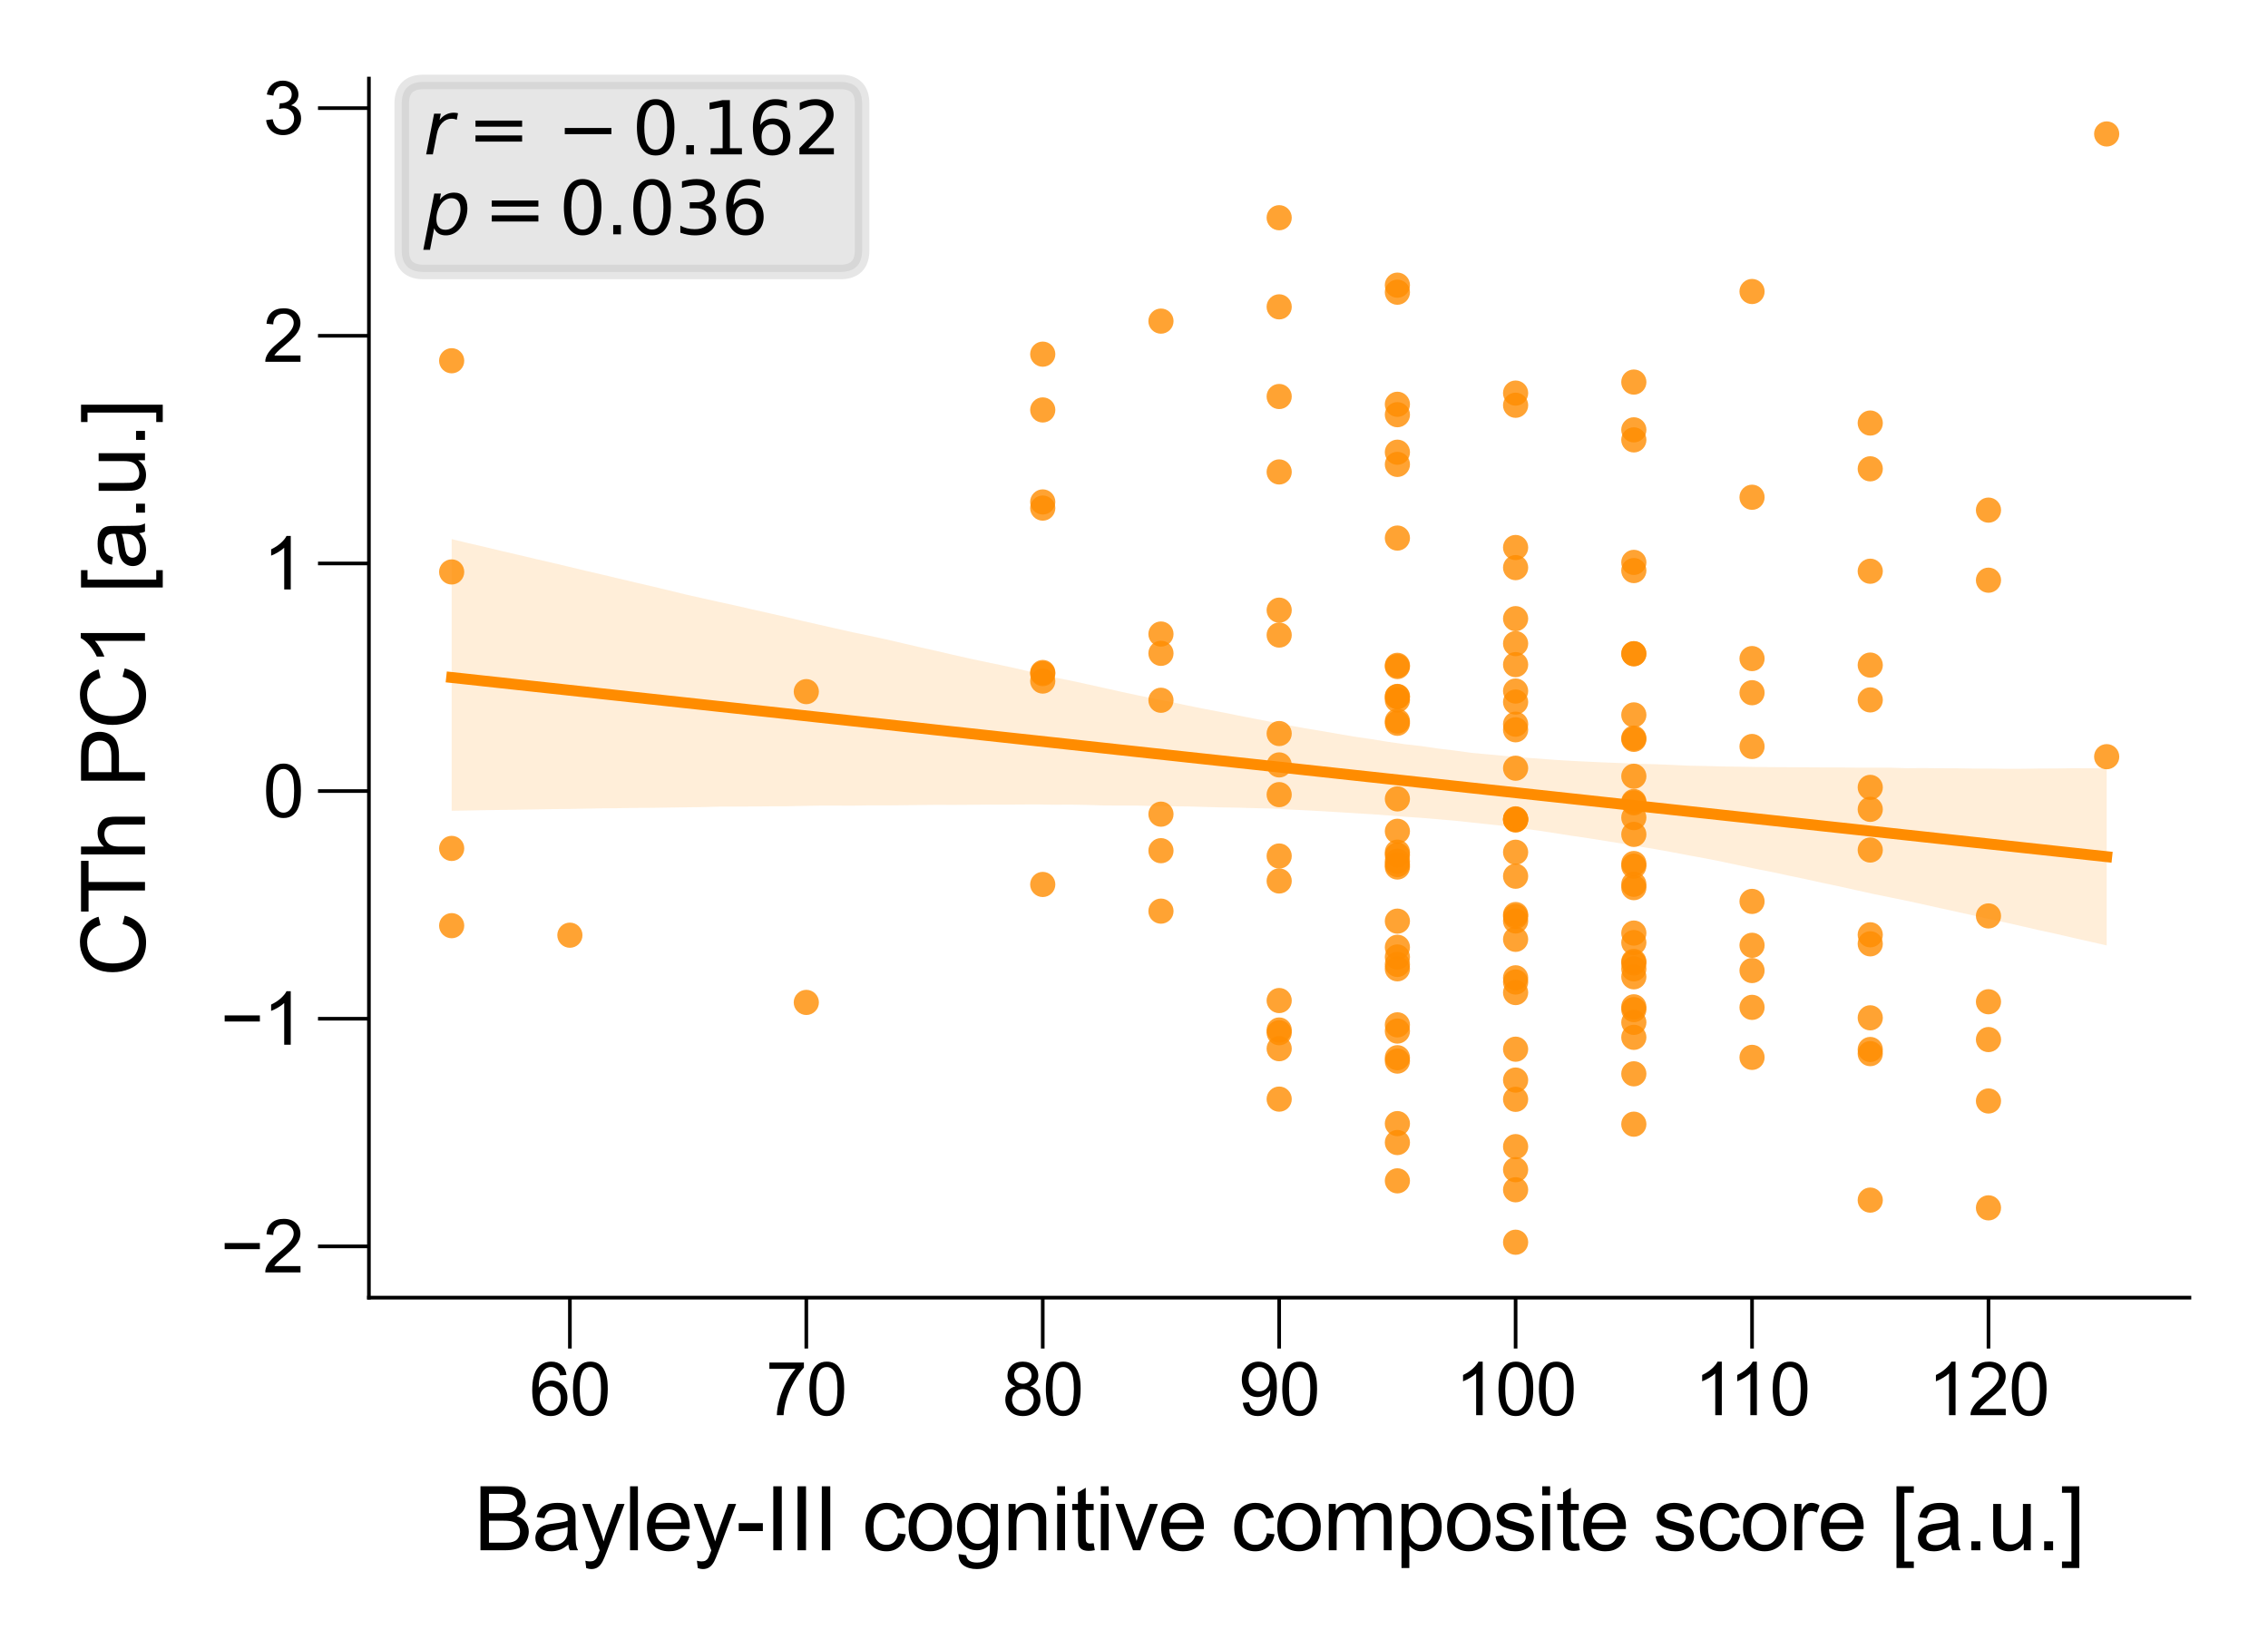 <?xml version="1.0" encoding="utf-8" standalone="no"?>
<!DOCTYPE svg PUBLIC "-//W3C//DTD SVG 1.1//EN"
  "http://www.w3.org/Graphics/SVG/1.1/DTD/svg11.dtd">
<svg xmlns:xlink="http://www.w3.org/1999/xlink" width="155.906pt" height="113.386pt" viewBox="0 0 155.906 113.386" xmlns="http://www.w3.org/2000/svg" version="1.1">
 <defs>
  <style type="text/css">*{stroke-linejoin: round; stroke-linecap: butt}</style>
 </defs>
 <g id="figure_1">
  <g id="patch_1">
   <path d="M 0 113.386 
L 155.906 113.386 
L 155.906 0 
L 0 0 
z
" style="fill: #ffffff"/>
  </g>
  <g id="axes_1">
   <g id="patch_2">
    <path d="M 25.36 89.218 
L 150.506 89.218 
L 150.506 5.4 
L 25.36 5.4 
z
" style="fill: #ffffff"/>
   </g>
   <g id="PathCollection_1">
    <defs>
     <path id="C0_0_de1211aea5" d="M 0 0.866 
C 0.23 0.866 0.45 0.775 0.612 0.612 
C 0.775 0.45 0.866 0.23 0.866 -0 
C 0.866 -0.23 0.775 -0.45 0.612 -0.612 
C 0.45 -0.775 0.23 -0.866 0 -0.866 
C -0.23 -0.866 -0.45 -0.775 -0.612 -0.612 
C -0.775 -0.45 -0.866 -0.23 -0.866 0 
C -0.866 0.23 -0.775 0.45 -0.612 0.612 
C -0.45 0.775 -0.23 0.866 0 0.866 
z
"/>
    </defs>
    <g clip-path="url(#p14a204dd0f)">
     <use xlink:href="#C0_0_de1211aea5" x="87.933" y="54.634" style="fill: #ff8c00; fill-opacity: 0.8"/>
    </g>
    <g clip-path="url(#p14a204dd0f)">
     <use xlink:href="#C0_0_de1211aea5" x="39.175" y="64.298" style="fill: #ff8c00; fill-opacity: 0.8"/>
    </g>
    <g clip-path="url(#p14a204dd0f)">
     <use xlink:href="#C0_0_de1211aea5" x="71.68" y="60.81" style="fill: #ff8c00; fill-opacity: 0.8"/>
    </g>
    <g clip-path="url(#p14a204dd0f)">
     <use xlink:href="#C0_0_de1211aea5" x="96.059" y="65.797" style="fill: #ff8c00; fill-opacity: 0.8"/>
    </g>
    <g clip-path="url(#p14a204dd0f)">
     <use xlink:href="#C0_0_de1211aea5" x="136.691" y="75.697" style="fill: #ff8c00; fill-opacity: 0.8"/>
    </g>
    <g clip-path="url(#p14a204dd0f)">
     <use xlink:href="#C0_0_de1211aea5" x="104.185" y="75.583" style="fill: #ff8c00; fill-opacity: 0.8"/>
    </g>
    <g clip-path="url(#p14a204dd0f)">
     <use xlink:href="#C0_0_de1211aea5" x="104.185" y="85.408" style="fill: #ff8c00; fill-opacity: 0.8"/>
    </g>
    <g clip-path="url(#p14a204dd0f)">
     <use xlink:href="#C0_0_de1211aea5" x="144.817" y="9.21" style="fill: #ff8c00; fill-opacity: 0.8"/>
    </g>
    <g clip-path="url(#p14a204dd0f)">
     <use xlink:href="#C0_0_de1211aea5" x="112.312" y="26.269" style="fill: #ff8c00; fill-opacity: 0.8"/>
    </g>
    <g clip-path="url(#p14a204dd0f)">
     <use xlink:href="#C0_0_de1211aea5" x="128.564" y="32.233" style="fill: #ff8c00; fill-opacity: 0.8"/>
    </g>
    <g clip-path="url(#p14a204dd0f)">
     <use xlink:href="#C0_0_de1211aea5" x="112.312" y="38.666" style="fill: #ff8c00; fill-opacity: 0.8"/>
    </g>
    <g clip-path="url(#p14a204dd0f)">
     <use xlink:href="#C0_0_de1211aea5" x="71.68" y="34.934" style="fill: #ff8c00; fill-opacity: 0.8"/>
    </g>
    <g clip-path="url(#p14a204dd0f)">
     <use xlink:href="#C0_0_de1211aea5" x="55.427" y="47.552" style="fill: #ff8c00; fill-opacity: 0.8"/>
    </g>
    <g clip-path="url(#p14a204dd0f)">
     <use xlink:href="#C0_0_de1211aea5" x="96.059" y="47.88" style="fill: #ff8c00; fill-opacity: 0.8"/>
    </g>
    <g clip-path="url(#p14a204dd0f)">
     <use xlink:href="#C0_0_de1211aea5" x="120.438" y="45.28" style="fill: #ff8c00; fill-opacity: 0.8"/>
    </g>
    <g clip-path="url(#p14a204dd0f)">
     <use xlink:href="#C0_0_de1211aea5" x="96.059" y="81.187" style="fill: #ff8c00; fill-opacity: 0.8"/>
    </g>
    <g clip-path="url(#p14a204dd0f)">
     <use xlink:href="#C0_0_de1211aea5" x="96.059" y="47.904" style="fill: #ff8c00; fill-opacity: 0.8"/>
    </g>
    <g clip-path="url(#p14a204dd0f)">
     <use xlink:href="#C0_0_de1211aea5" x="104.185" y="50.176" style="fill: #ff8c00; fill-opacity: 0.8"/>
    </g>
    <g clip-path="url(#p14a204dd0f)">
     <use xlink:href="#C0_0_de1211aea5" x="112.312" y="71.321" style="fill: #ff8c00; fill-opacity: 0.8"/>
    </g>
    <g clip-path="url(#p14a204dd0f)">
     <use xlink:href="#C0_0_de1211aea5" x="120.438" y="64.992" style="fill: #ff8c00; fill-opacity: 0.8"/>
    </g>
    <g clip-path="url(#p14a204dd0f)">
     <use xlink:href="#C0_0_de1211aea5" x="128.564" y="72.442" style="fill: #ff8c00; fill-opacity: 0.8"/>
    </g>
    <g clip-path="url(#p14a204dd0f)">
     <use xlink:href="#C0_0_de1211aea5" x="96.059" y="28.512" style="fill: #ff8c00; fill-opacity: 0.8"/>
    </g>
    <g clip-path="url(#p14a204dd0f)">
     <use xlink:href="#C0_0_de1211aea5" x="104.185" y="72.136" style="fill: #ff8c00; fill-opacity: 0.8"/>
    </g>
    <g clip-path="url(#p14a204dd0f)">
     <use xlink:href="#C0_0_de1211aea5" x="128.564" y="29.086" style="fill: #ff8c00; fill-opacity: 0.8"/>
    </g>
    <g clip-path="url(#p14a204dd0f)">
     <use xlink:href="#C0_0_de1211aea5" x="104.185" y="42.535" style="fill: #ff8c00; fill-opacity: 0.8"/>
    </g>
    <g clip-path="url(#p14a204dd0f)">
     <use xlink:href="#C0_0_de1211aea5" x="120.438" y="51.324" style="fill: #ff8c00; fill-opacity: 0.8"/>
    </g>
    <g clip-path="url(#p14a204dd0f)">
     <use xlink:href="#C0_0_de1211aea5" x="112.312" y="77.292" style="fill: #ff8c00; fill-opacity: 0.8"/>
    </g>
    <g clip-path="url(#p14a204dd0f)">
     <use xlink:href="#C0_0_de1211aea5" x="104.185" y="49.79" style="fill: #ff8c00; fill-opacity: 0.8"/>
    </g>
    <g clip-path="url(#p14a204dd0f)">
     <use xlink:href="#C0_0_de1211aea5" x="112.312" y="30.244" style="fill: #ff8c00; fill-opacity: 0.8"/>
    </g>
    <g clip-path="url(#p14a204dd0f)">
     <use xlink:href="#C0_0_de1211aea5" x="96.059" y="70.891" style="fill: #ff8c00; fill-opacity: 0.8"/>
    </g>
    <g clip-path="url(#p14a204dd0f)">
     <use xlink:href="#C0_0_de1211aea5" x="87.933" y="68.791" style="fill: #ff8c00; fill-opacity: 0.8"/>
    </g>
    <g clip-path="url(#p14a204dd0f)">
     <use xlink:href="#C0_0_de1211aea5" x="96.059" y="78.554" style="fill: #ff8c00; fill-opacity: 0.8"/>
    </g>
    <g clip-path="url(#p14a204dd0f)">
     <use xlink:href="#C0_0_de1211aea5" x="128.564" y="45.727" style="fill: #ff8c00; fill-opacity: 0.8"/>
    </g>
    <g clip-path="url(#p14a204dd0f)">
     <use xlink:href="#C0_0_de1211aea5" x="104.185" y="48.268" style="fill: #ff8c00; fill-opacity: 0.8"/>
    </g>
    <g clip-path="url(#p14a204dd0f)">
     <use xlink:href="#C0_0_de1211aea5" x="104.185" y="64.582" style="fill: #ff8c00; fill-opacity: 0.8"/>
    </g>
    <g clip-path="url(#p14a204dd0f)">
     <use xlink:href="#C0_0_de1211aea5" x="96.059" y="48.129" style="fill: #ff8c00; fill-opacity: 0.8"/>
    </g>
    <g clip-path="url(#p14a204dd0f)">
     <use xlink:href="#C0_0_de1211aea5" x="104.185" y="56.352" style="fill: #ff8c00; fill-opacity: 0.8"/>
    </g>
    <g clip-path="url(#p14a204dd0f)">
     <use xlink:href="#C0_0_de1211aea5" x="120.438" y="69.26" style="fill: #ff8c00; fill-opacity: 0.8"/>
    </g>
    <g clip-path="url(#p14a204dd0f)">
     <use xlink:href="#C0_0_de1211aea5" x="87.933" y="70.817" style="fill: #ff8c00; fill-opacity: 0.8"/>
    </g>
    <g clip-path="url(#p14a204dd0f)">
     <use xlink:href="#C0_0_de1211aea5" x="104.185" y="27.863" style="fill: #ff8c00; fill-opacity: 0.8"/>
    </g>
    <g clip-path="url(#p14a204dd0f)">
     <use xlink:href="#C0_0_de1211aea5" x="112.312" y="59.371" style="fill: #ff8c00; fill-opacity: 0.8"/>
    </g>
    <g clip-path="url(#p14a204dd0f)">
     <use xlink:href="#C0_0_de1211aea5" x="104.185" y="52.817" style="fill: #ff8c00; fill-opacity: 0.8"/>
    </g>
    <g clip-path="url(#p14a204dd0f)">
     <use xlink:href="#C0_0_de1211aea5" x="87.933" y="14.969" style="fill: #ff8c00; fill-opacity: 0.8"/>
    </g>
    <g clip-path="url(#p14a204dd0f)">
     <use xlink:href="#C0_0_de1211aea5" x="71.68" y="24.35" style="fill: #ff8c00; fill-opacity: 0.8"/>
    </g>
    <g clip-path="url(#p14a204dd0f)">
     <use xlink:href="#C0_0_de1211aea5" x="112.312" y="57.369" style="fill: #ff8c00; fill-opacity: 0.8"/>
    </g>
    <g clip-path="url(#p14a204dd0f)">
     <use xlink:href="#C0_0_de1211aea5" x="96.059" y="49.576" style="fill: #ff8c00; fill-opacity: 0.8"/>
    </g>
    <g clip-path="url(#p14a204dd0f)">
     <use xlink:href="#C0_0_de1211aea5" x="96.059" y="31.091" style="fill: #ff8c00; fill-opacity: 0.8"/>
    </g>
    <g clip-path="url(#p14a204dd0f)">
     <use xlink:href="#C0_0_de1211aea5" x="104.185" y="39.026" style="fill: #ff8c00; fill-opacity: 0.8"/>
    </g>
    <g clip-path="url(#p14a204dd0f)">
     <use xlink:href="#C0_0_de1211aea5" x="96.059" y="20.09" style="fill: #ff8c00; fill-opacity: 0.8"/>
    </g>
    <g clip-path="url(#p14a204dd0f)">
     <use xlink:href="#C0_0_de1211aea5" x="79.806" y="22.078" style="fill: #ff8c00; fill-opacity: 0.8"/>
    </g>
    <g clip-path="url(#p14a204dd0f)">
     <use xlink:href="#C0_0_de1211aea5" x="136.691" y="35.073" style="fill: #ff8c00; fill-opacity: 0.8"/>
    </g>
    <g clip-path="url(#p14a204dd0f)">
     <use xlink:href="#C0_0_de1211aea5" x="71.68" y="28.185" style="fill: #ff8c00; fill-opacity: 0.8"/>
    </g>
    <g clip-path="url(#p14a204dd0f)">
     <use xlink:href="#C0_0_de1211aea5" x="128.564" y="39.274" style="fill: #ff8c00; fill-opacity: 0.8"/>
    </g>
    <g clip-path="url(#p14a204dd0f)">
     <use xlink:href="#C0_0_de1211aea5" x="96.059" y="36.994" style="fill: #ff8c00; fill-opacity: 0.8"/>
    </g>
    <g clip-path="url(#p14a204dd0f)">
     <use xlink:href="#C0_0_de1211aea5" x="71.68" y="34.51" style="fill: #ff8c00; fill-opacity: 0.8"/>
    </g>
    <g clip-path="url(#p14a204dd0f)">
     <use xlink:href="#C0_0_de1211aea5" x="31.048" y="39.323" style="fill: #ff8c00; fill-opacity: 0.8"/>
    </g>
    <g clip-path="url(#p14a204dd0f)">
     <use xlink:href="#C0_0_de1211aea5" x="112.312" y="44.947" style="fill: #ff8c00; fill-opacity: 0.8"/>
    </g>
    <g clip-path="url(#p14a204dd0f)">
     <use xlink:href="#C0_0_de1211aea5" x="112.312" y="29.553" style="fill: #ff8c00; fill-opacity: 0.8"/>
    </g>
    <g clip-path="url(#p14a204dd0f)">
     <use xlink:href="#C0_0_de1211aea5" x="87.933" y="71.003" style="fill: #ff8c00; fill-opacity: 0.8"/>
    </g>
    <g clip-path="url(#p14a204dd0f)">
     <use xlink:href="#C0_0_de1211aea5" x="96.059" y="57.153" style="fill: #ff8c00; fill-opacity: 0.8"/>
    </g>
    <g clip-path="url(#p14a204dd0f)">
     <use xlink:href="#C0_0_de1211aea5" x="31.048" y="24.803" style="fill: #ff8c00; fill-opacity: 0.8"/>
    </g>
    <g clip-path="url(#p14a204dd0f)">
     <use xlink:href="#C0_0_de1211aea5" x="128.564" y="55.646" style="fill: #ff8c00; fill-opacity: 0.8"/>
    </g>
    <g clip-path="url(#p14a204dd0f)">
     <use xlink:href="#C0_0_de1211aea5" x="112.312" y="55.107" style="fill: #ff8c00; fill-opacity: 0.8"/>
    </g>
    <g clip-path="url(#p14a204dd0f)">
     <use xlink:href="#C0_0_de1211aea5" x="128.564" y="48.121" style="fill: #ff8c00; fill-opacity: 0.8"/>
    </g>
    <g clip-path="url(#p14a204dd0f)">
     <use xlink:href="#C0_0_de1211aea5" x="112.312" y="69.222" style="fill: #ff8c00; fill-opacity: 0.8"/>
    </g>
    <g clip-path="url(#p14a204dd0f)">
     <use xlink:href="#C0_0_de1211aea5" x="128.564" y="54.135" style="fill: #ff8c00; fill-opacity: 0.8"/>
    </g>
    <g clip-path="url(#p14a204dd0f)">
     <use xlink:href="#C0_0_de1211aea5" x="112.312" y="44.945" style="fill: #ff8c00; fill-opacity: 0.8"/>
    </g>
    <g clip-path="url(#p14a204dd0f)">
     <use xlink:href="#C0_0_de1211aea5" x="112.312" y="69.415" style="fill: #ff8c00; fill-opacity: 0.8"/>
    </g>
    <g clip-path="url(#p14a204dd0f)">
     <use xlink:href="#C0_0_de1211aea5" x="112.312" y="60.797" style="fill: #ff8c00; fill-opacity: 0.8"/>
    </g>
    <g clip-path="url(#p14a204dd0f)">
     <use xlink:href="#C0_0_de1211aea5" x="112.312" y="61.029" style="fill: #ff8c00; fill-opacity: 0.8"/>
    </g>
    <g clip-path="url(#p14a204dd0f)">
     <use xlink:href="#C0_0_de1211aea5" x="112.312" y="64.152" style="fill: #ff8c00; fill-opacity: 0.8"/>
    </g>
    <g clip-path="url(#p14a204dd0f)">
     <use xlink:href="#C0_0_de1211aea5" x="87.933" y="50.433" style="fill: #ff8c00; fill-opacity: 0.8"/>
    </g>
    <g clip-path="url(#p14a204dd0f)">
     <use xlink:href="#C0_0_de1211aea5" x="96.059" y="49.728" style="fill: #ff8c00; fill-opacity: 0.8"/>
    </g>
    <g clip-path="url(#p14a204dd0f)">
     <use xlink:href="#C0_0_de1211aea5" x="87.933" y="21.097" style="fill: #ff8c00; fill-opacity: 0.8"/>
    </g>
    <g clip-path="url(#p14a204dd0f)">
     <use xlink:href="#C0_0_de1211aea5" x="104.185" y="45.697" style="fill: #ff8c00; fill-opacity: 0.8"/>
    </g>
    <g clip-path="url(#p14a204dd0f)">
     <use xlink:href="#C0_0_de1211aea5" x="104.185" y="56.323" style="fill: #ff8c00; fill-opacity: 0.8"/>
    </g>
    <g clip-path="url(#p14a204dd0f)">
     <use xlink:href="#C0_0_de1211aea5" x="104.185" y="44.25" style="fill: #ff8c00; fill-opacity: 0.8"/>
    </g>
    <g clip-path="url(#p14a204dd0f)">
     <use xlink:href="#C0_0_de1211aea5" x="128.564" y="64.892" style="fill: #ff8c00; fill-opacity: 0.8"/>
    </g>
    <g clip-path="url(#p14a204dd0f)">
     <use xlink:href="#C0_0_de1211aea5" x="136.691" y="68.874" style="fill: #ff8c00; fill-opacity: 0.8"/>
    </g>
    <g clip-path="url(#p14a204dd0f)">
     <use xlink:href="#C0_0_de1211aea5" x="96.059" y="45.744" style="fill: #ff8c00; fill-opacity: 0.8"/>
    </g>
    <g clip-path="url(#p14a204dd0f)">
     <use xlink:href="#C0_0_de1211aea5" x="79.806" y="44.919" style="fill: #ff8c00; fill-opacity: 0.8"/>
    </g>
    <g clip-path="url(#p14a204dd0f)">
     <use xlink:href="#C0_0_de1211aea5" x="87.933" y="41.951" style="fill: #ff8c00; fill-opacity: 0.8"/>
    </g>
    <g clip-path="url(#p14a204dd0f)">
     <use xlink:href="#C0_0_de1211aea5" x="136.691" y="39.891" style="fill: #ff8c00; fill-opacity: 0.8"/>
    </g>
    <g clip-path="url(#p14a204dd0f)">
     <use xlink:href="#C0_0_de1211aea5" x="96.059" y="54.928" style="fill: #ff8c00; fill-opacity: 0.8"/>
    </g>
    <g clip-path="url(#p14a204dd0f)">
     <use xlink:href="#C0_0_de1211aea5" x="104.185" y="56.298" style="fill: #ff8c00; fill-opacity: 0.8"/>
    </g>
    <g clip-path="url(#p14a204dd0f)">
     <use xlink:href="#C0_0_de1211aea5" x="79.806" y="62.644" style="fill: #ff8c00; fill-opacity: 0.8"/>
    </g>
    <g clip-path="url(#p14a204dd0f)">
     <use xlink:href="#C0_0_de1211aea5" x="96.059" y="66.308" style="fill: #ff8c00; fill-opacity: 0.8"/>
    </g>
    <g clip-path="url(#p14a204dd0f)">
     <use xlink:href="#C0_0_de1211aea5" x="96.059" y="27.796" style="fill: #ff8c00; fill-opacity: 0.8"/>
    </g>
    <g clip-path="url(#p14a204dd0f)">
     <use xlink:href="#C0_0_de1211aea5" x="87.933" y="27.261" style="fill: #ff8c00; fill-opacity: 0.8"/>
    </g>
    <g clip-path="url(#p14a204dd0f)">
     <use xlink:href="#C0_0_de1211aea5" x="104.185" y="27.026" style="fill: #ff8c00; fill-opacity: 0.8"/>
    </g>
    <g clip-path="url(#p14a204dd0f)">
     <use xlink:href="#C0_0_de1211aea5" x="112.312" y="39.229" style="fill: #ff8c00; fill-opacity: 0.8"/>
    </g>
    <g clip-path="url(#p14a204dd0f)">
     <use xlink:href="#C0_0_de1211aea5" x="96.059" y="31.93" style="fill: #ff8c00; fill-opacity: 0.8"/>
    </g>
    <g clip-path="url(#p14a204dd0f)">
     <use xlink:href="#C0_0_de1211aea5" x="120.438" y="66.729" style="fill: #ff8c00; fill-opacity: 0.8"/>
    </g>
    <g clip-path="url(#p14a204dd0f)">
     <use xlink:href="#C0_0_de1211aea5" x="87.933" y="32.448" style="fill: #ff8c00; fill-opacity: 0.8"/>
    </g>
    <g clip-path="url(#p14a204dd0f)">
     <use xlink:href="#C0_0_de1211aea5" x="120.438" y="47.627" style="fill: #ff8c00; fill-opacity: 0.8"/>
    </g>
    <g clip-path="url(#p14a204dd0f)">
     <use xlink:href="#C0_0_de1211aea5" x="120.438" y="20.042" style="fill: #ff8c00; fill-opacity: 0.8"/>
    </g>
    <g clip-path="url(#p14a204dd0f)">
     <use xlink:href="#C0_0_de1211aea5" x="79.806" y="48.146" style="fill: #ff8c00; fill-opacity: 0.8"/>
    </g>
    <g clip-path="url(#p14a204dd0f)">
     <use xlink:href="#C0_0_de1211aea5" x="120.438" y="34.188" style="fill: #ff8c00; fill-opacity: 0.8"/>
    </g>
    <g clip-path="url(#p14a204dd0f)">
     <use xlink:href="#C0_0_de1211aea5" x="112.312" y="56.213" style="fill: #ff8c00; fill-opacity: 0.8"/>
    </g>
    <g clip-path="url(#p14a204dd0f)">
     <use xlink:href="#C0_0_de1211aea5" x="104.185" y="68.242" style="fill: #ff8c00; fill-opacity: 0.8"/>
    </g>
    <g clip-path="url(#p14a204dd0f)">
     <use xlink:href="#C0_0_de1211aea5" x="96.059" y="19.606" style="fill: #ff8c00; fill-opacity: 0.8"/>
    </g>
    <g clip-path="url(#p14a204dd0f)">
     <use xlink:href="#C0_0_de1211aea5" x="87.933" y="60.571" style="fill: #ff8c00; fill-opacity: 0.8"/>
    </g>
    <g clip-path="url(#p14a204dd0f)">
     <use xlink:href="#C0_0_de1211aea5" x="144.817" y="52.025" style="fill: #ff8c00; fill-opacity: 0.8"/>
    </g>
    <g clip-path="url(#p14a204dd0f)">
     <use xlink:href="#C0_0_de1211aea5" x="112.312" y="50.834" style="fill: #ff8c00; fill-opacity: 0.8"/>
    </g>
    <g clip-path="url(#p14a204dd0f)">
     <use xlink:href="#C0_0_de1211aea5" x="128.564" y="64.27" style="fill: #ff8c00; fill-opacity: 0.8"/>
    </g>
    <g clip-path="url(#p14a204dd0f)">
     <use xlink:href="#C0_0_de1211aea5" x="112.312" y="55.199" style="fill: #ff8c00; fill-opacity: 0.8"/>
    </g>
    <g clip-path="url(#p14a204dd0f)">
     <use xlink:href="#C0_0_de1211aea5" x="55.427" y="68.92" style="fill: #ff8c00; fill-opacity: 0.8"/>
    </g>
    <g clip-path="url(#p14a204dd0f)">
     <use xlink:href="#C0_0_de1211aea5" x="96.059" y="77.253" style="fill: #ff8c00; fill-opacity: 0.8"/>
    </g>
    <g clip-path="url(#p14a204dd0f)">
     <use xlink:href="#C0_0_de1211aea5" x="104.185" y="60.243" style="fill: #ff8c00; fill-opacity: 0.8"/>
    </g>
    <g clip-path="url(#p14a204dd0f)">
     <use xlink:href="#C0_0_de1211aea5" x="96.059" y="66.609" style="fill: #ff8c00; fill-opacity: 0.8"/>
    </g>
    <g clip-path="url(#p14a204dd0f)">
     <use xlink:href="#C0_0_de1211aea5" x="104.185" y="62.877" style="fill: #ff8c00; fill-opacity: 0.8"/>
    </g>
    <g clip-path="url(#p14a204dd0f)">
     <use xlink:href="#C0_0_de1211aea5" x="128.564" y="69.979" style="fill: #ff8c00; fill-opacity: 0.8"/>
    </g>
    <g clip-path="url(#p14a204dd0f)">
     <use xlink:href="#C0_0_de1211aea5" x="104.185" y="67.517" style="fill: #ff8c00; fill-opacity: 0.8"/>
    </g>
    <g clip-path="url(#p14a204dd0f)">
     <use xlink:href="#C0_0_de1211aea5" x="104.185" y="63.007" style="fill: #ff8c00; fill-opacity: 0.8"/>
    </g>
    <g clip-path="url(#p14a204dd0f)">
     <use xlink:href="#C0_0_de1211aea5" x="87.933" y="75.569" style="fill: #ff8c00; fill-opacity: 0.8"/>
    </g>
    <g clip-path="url(#p14a204dd0f)">
     <use xlink:href="#C0_0_de1211aea5" x="96.059" y="58.59" style="fill: #ff8c00; fill-opacity: 0.8"/>
    </g>
    <g clip-path="url(#p14a204dd0f)">
     <use xlink:href="#C0_0_de1211aea5" x="128.564" y="58.443" style="fill: #ff8c00; fill-opacity: 0.8"/>
    </g>
    <g clip-path="url(#p14a204dd0f)">
     <use xlink:href="#C0_0_de1211aea5" x="104.185" y="67.228" style="fill: #ff8c00; fill-opacity: 0.8"/>
    </g>
    <g clip-path="url(#p14a204dd0f)">
     <use xlink:href="#C0_0_de1211aea5" x="104.185" y="81.802" style="fill: #ff8c00; fill-opacity: 0.8"/>
    </g>
    <g clip-path="url(#p14a204dd0f)">
     <use xlink:href="#C0_0_de1211aea5" x="96.059" y="58.794" style="fill: #ff8c00; fill-opacity: 0.8"/>
    </g>
    <g clip-path="url(#p14a204dd0f)">
     <use xlink:href="#C0_0_de1211aea5" x="104.185" y="78.835" style="fill: #ff8c00; fill-opacity: 0.8"/>
    </g>
    <g clip-path="url(#p14a204dd0f)">
     <use xlink:href="#C0_0_de1211aea5" x="87.933" y="72.101" style="fill: #ff8c00; fill-opacity: 0.8"/>
    </g>
    <g clip-path="url(#p14a204dd0f)">
     <use xlink:href="#C0_0_de1211aea5" x="104.185" y="80.421" style="fill: #ff8c00; fill-opacity: 0.8"/>
    </g>
    <g clip-path="url(#p14a204dd0f)">
     <use xlink:href="#C0_0_de1211aea5" x="112.312" y="50.747" style="fill: #ff8c00; fill-opacity: 0.8"/>
    </g>
    <g clip-path="url(#p14a204dd0f)">
     <use xlink:href="#C0_0_de1211aea5" x="104.185" y="37.643" style="fill: #ff8c00; fill-opacity: 0.8"/>
    </g>
    <g clip-path="url(#p14a204dd0f)">
     <use xlink:href="#C0_0_de1211aea5" x="87.933" y="43.663" style="fill: #ff8c00; fill-opacity: 0.8"/>
    </g>
    <g clip-path="url(#p14a204dd0f)">
     <use xlink:href="#C0_0_de1211aea5" x="71.68" y="46.314" style="fill: #ff8c00; fill-opacity: 0.8"/>
    </g>
    <g clip-path="url(#p14a204dd0f)">
     <use xlink:href="#C0_0_de1211aea5" x="112.312" y="70.292" style="fill: #ff8c00; fill-opacity: 0.8"/>
    </g>
    <g clip-path="url(#p14a204dd0f)">
     <use xlink:href="#C0_0_de1211aea5" x="96.059" y="65.128" style="fill: #ff8c00; fill-opacity: 0.8"/>
    </g>
    <g clip-path="url(#p14a204dd0f)">
     <use xlink:href="#C0_0_de1211aea5" x="79.806" y="58.488" style="fill: #ff8c00; fill-opacity: 0.8"/>
    </g>
    <g clip-path="url(#p14a204dd0f)">
     <use xlink:href="#C0_0_de1211aea5" x="136.691" y="62.973" style="fill: #ff8c00; fill-opacity: 0.8"/>
    </g>
    <g clip-path="url(#p14a204dd0f)">
     <use xlink:href="#C0_0_de1211aea5" x="71.68" y="46.236" style="fill: #ff8c00; fill-opacity: 0.8"/>
    </g>
    <g clip-path="url(#p14a204dd0f)">
     <use xlink:href="#C0_0_de1211aea5" x="96.059" y="63.332" style="fill: #ff8c00; fill-opacity: 0.8"/>
    </g>
    <g clip-path="url(#p14a204dd0f)">
     <use xlink:href="#C0_0_de1211aea5" x="71.68" y="46.826" style="fill: #ff8c00; fill-opacity: 0.8"/>
    </g>
    <g clip-path="url(#p14a204dd0f)">
     <use xlink:href="#C0_0_de1211aea5" x="31.048" y="63.643" style="fill: #ff8c00; fill-opacity: 0.8"/>
    </g>
    <g clip-path="url(#p14a204dd0f)">
     <use xlink:href="#C0_0_de1211aea5" x="112.312" y="67.159" style="fill: #ff8c00; fill-opacity: 0.8"/>
    </g>
    <g clip-path="url(#p14a204dd0f)">
     <use xlink:href="#C0_0_de1211aea5" x="112.312" y="49.152" style="fill: #ff8c00; fill-opacity: 0.8"/>
    </g>
    <g clip-path="url(#p14a204dd0f)">
     <use xlink:href="#C0_0_de1211aea5" x="96.059" y="45.828" style="fill: #ff8c00; fill-opacity: 0.8"/>
    </g>
    <g clip-path="url(#p14a204dd0f)">
     <use xlink:href="#C0_0_de1211aea5" x="31.048" y="58.332" style="fill: #ff8c00; fill-opacity: 0.8"/>
    </g>
    <g clip-path="url(#p14a204dd0f)">
     <use xlink:href="#C0_0_de1211aea5" x="128.564" y="72.156" style="fill: #ff8c00; fill-opacity: 0.8"/>
    </g>
    <g clip-path="url(#p14a204dd0f)">
     <use xlink:href="#C0_0_de1211aea5" x="112.312" y="64.806" style="fill: #ff8c00; fill-opacity: 0.8"/>
    </g>
    <g clip-path="url(#p14a204dd0f)">
     <use xlink:href="#C0_0_de1211aea5" x="112.312" y="53.371" style="fill: #ff8c00; fill-opacity: 0.8"/>
    </g>
    <g clip-path="url(#p14a204dd0f)">
     <use xlink:href="#C0_0_de1211aea5" x="112.312" y="73.829" style="fill: #ff8c00; fill-opacity: 0.8"/>
    </g>
    <g clip-path="url(#p14a204dd0f)">
     <use xlink:href="#C0_0_de1211aea5" x="112.312" y="59.548" style="fill: #ff8c00; fill-opacity: 0.8"/>
    </g>
    <g clip-path="url(#p14a204dd0f)">
     <use xlink:href="#C0_0_de1211aea5" x="112.312" y="66.102" style="fill: #ff8c00; fill-opacity: 0.8"/>
    </g>
    <g clip-path="url(#p14a204dd0f)">
     <use xlink:href="#C0_0_de1211aea5" x="96.059" y="70.461" style="fill: #ff8c00; fill-opacity: 0.8"/>
    </g>
    <g clip-path="url(#p14a204dd0f)">
     <use xlink:href="#C0_0_de1211aea5" x="87.933" y="58.854" style="fill: #ff8c00; fill-opacity: 0.8"/>
    </g>
    <g clip-path="url(#p14a204dd0f)">
     <use xlink:href="#C0_0_de1211aea5" x="104.185" y="56.377" style="fill: #ff8c00; fill-opacity: 0.8"/>
    </g>
    <g clip-path="url(#p14a204dd0f)">
     <use xlink:href="#C0_0_de1211aea5" x="104.185" y="74.259" style="fill: #ff8c00; fill-opacity: 0.8"/>
    </g>
    <g clip-path="url(#p14a204dd0f)">
     <use xlink:href="#C0_0_de1211aea5" x="128.564" y="82.512" style="fill: #ff8c00; fill-opacity: 0.8"/>
    </g>
    <g clip-path="url(#p14a204dd0f)">
     <use xlink:href="#C0_0_de1211aea5" x="136.691" y="83.044" style="fill: #ff8c00; fill-opacity: 0.8"/>
    </g>
    <g clip-path="url(#p14a204dd0f)">
     <use xlink:href="#C0_0_de1211aea5" x="96.059" y="72.721" style="fill: #ff8c00; fill-opacity: 0.8"/>
    </g>
    <g clip-path="url(#p14a204dd0f)">
     <use xlink:href="#C0_0_de1211aea5" x="79.806" y="55.977" style="fill: #ff8c00; fill-opacity: 0.8"/>
    </g>
    <g clip-path="url(#p14a204dd0f)">
     <use xlink:href="#C0_0_de1211aea5" x="136.691" y="71.474" style="fill: #ff8c00; fill-opacity: 0.8"/>
    </g>
    <g clip-path="url(#p14a204dd0f)">
     <use xlink:href="#C0_0_de1211aea5" x="96.059" y="59.61" style="fill: #ff8c00; fill-opacity: 0.8"/>
    </g>
    <g clip-path="url(#p14a204dd0f)">
     <use xlink:href="#C0_0_de1211aea5" x="104.185" y="63.319" style="fill: #ff8c00; fill-opacity: 0.8"/>
    </g>
    <g clip-path="url(#p14a204dd0f)">
     <use xlink:href="#C0_0_de1211aea5" x="96.059" y="72.955" style="fill: #ff8c00; fill-opacity: 0.8"/>
    </g>
    <g clip-path="url(#p14a204dd0f)">
     <use xlink:href="#C0_0_de1211aea5" x="87.933" y="52.591" style="fill: #ff8c00; fill-opacity: 0.8"/>
    </g>
    <g clip-path="url(#p14a204dd0f)">
     <use xlink:href="#C0_0_de1211aea5" x="104.185" y="47.511" style="fill: #ff8c00; fill-opacity: 0.8"/>
    </g>
    <g clip-path="url(#p14a204dd0f)">
     <use xlink:href="#C0_0_de1211aea5" x="112.312" y="66.612" style="fill: #ff8c00; fill-opacity: 0.8"/>
    </g>
    <g clip-path="url(#p14a204dd0f)">
     <use xlink:href="#C0_0_de1211aea5" x="96.059" y="59.215" style="fill: #ff8c00; fill-opacity: 0.8"/>
    </g>
    <g clip-path="url(#p14a204dd0f)">
     <use xlink:href="#C0_0_de1211aea5" x="120.438" y="61.975" style="fill: #ff8c00; fill-opacity: 0.8"/>
    </g>
    <g clip-path="url(#p14a204dd0f)">
     <use xlink:href="#C0_0_de1211aea5" x="120.438" y="72.698" style="fill: #ff8c00; fill-opacity: 0.8"/>
    </g>
    <g clip-path="url(#p14a204dd0f)">
     <use xlink:href="#C0_0_de1211aea5" x="79.806" y="43.592" style="fill: #ff8c00; fill-opacity: 0.8"/>
    </g>
    <g clip-path="url(#p14a204dd0f)">
     <use xlink:href="#C0_0_de1211aea5" x="112.312" y="66.207" style="fill: #ff8c00; fill-opacity: 0.8"/>
    </g>
    <g clip-path="url(#p14a204dd0f)">
     <use xlink:href="#C0_0_de1211aea5" x="104.185" y="58.594" style="fill: #ff8c00; fill-opacity: 0.8"/>
    </g>
    <g clip-path="url(#p14a204dd0f)">
     <use xlink:href="#C0_0_de1211aea5" x="96.059" y="59.441" style="fill: #ff8c00; fill-opacity: 0.8"/>
    </g>
   </g>
   <g id="PolyCollection_1">
    <path d="M 31.048 37.067 
L 31.048 55.741 
L 32.198 55.724 
L 33.347 55.701 
L 34.496 55.685 
L 35.645 55.669 
L 36.794 55.651 
L 37.944 55.629 
L 39.093 55.619 
L 40.242 55.597 
L 41.391 55.575 
L 42.54 55.566 
L 43.689 55.547 
L 44.839 55.541 
L 45.988 55.523 
L 47.137 55.506 
L 48.286 55.491 
L 49.435 55.459 
L 50.584 55.455 
L 51.734 55.449 
L 52.883 55.438 
L 54.032 55.435 
L 55.181 55.41 
L 56.33 55.388 
L 57.48 55.387 
L 58.629 55.391 
L 59.778 55.372 
L 60.927 55.375 
L 62.076 55.365 
L 63.225 55.348 
L 64.375 55.336 
L 65.524 55.34 
L 66.673 55.333 
L 67.822 55.321 
L 68.971 55.324 
L 70.12 55.315 
L 71.27 55.309 
L 72.419 55.33 
L 73.568 55.322 
L 74.717 55.343 
L 75.866 55.378 
L 77.016 55.382 
L 78.165 55.386 
L 79.314 55.42 
L 80.463 55.435 
L 81.612 55.444 
L 82.761 55.479 
L 83.911 55.511 
L 85.06 55.528 
L 86.209 55.562 
L 87.358 55.587 
L 88.507 55.652 
L 89.657 55.706 
L 90.806 55.767 
L 91.955 55.837 
L 93.104 55.908 
L 94.253 55.979 
L 95.402 56.062 
L 96.552 56.154 
L 97.701 56.23 
L 98.85 56.327 
L 99.999 56.425 
L 101.148 56.548 
L 102.297 56.67 
L 103.447 56.797 
L 104.596 56.957 
L 105.745 57.105 
L 106.894 57.284 
L 108.043 57.463 
L 109.193 57.631 
L 110.342 57.813 
L 111.491 58.001 
L 112.64 58.194 
L 113.789 58.383 
L 114.938 58.59 
L 116.088 58.811 
L 117.237 59.019 
L 118.386 59.248 
L 119.535 59.494 
L 120.684 59.735 
L 121.834 59.959 
L 122.983 60.209 
L 124.132 60.447 
L 125.281 60.701 
L 126.43 60.943 
L 127.579 61.199 
L 128.729 61.454 
L 129.878 61.688 
L 131.027 61.922 
L 132.176 62.175 
L 133.325 62.429 
L 134.474 62.681 
L 135.624 62.936 
L 136.773 63.19 
L 137.922 63.439 
L 139.071 63.701 
L 140.22 63.964 
L 141.37 64.214 
L 142.519 64.482 
L 143.668 64.74 
L 144.817 65.003 
L 144.817 52.818 
L 144.817 52.818 
L 143.668 52.823 
L 142.519 52.815 
L 141.37 52.834 
L 140.22 52.837 
L 139.071 52.856 
L 137.922 52.859 
L 136.773 52.841 
L 135.624 52.841 
L 134.474 52.821 
L 133.325 52.818 
L 132.176 52.807 
L 131.027 52.816 
L 129.878 52.778 
L 128.729 52.781 
L 127.579 52.778 
L 126.43 52.764 
L 125.281 52.762 
L 124.132 52.755 
L 122.983 52.749 
L 121.834 52.743 
L 120.684 52.732 
L 119.535 52.712 
L 118.386 52.695 
L 117.237 52.665 
L 116.088 52.643 
L 114.938 52.589 
L 113.789 52.543 
L 112.64 52.514 
L 111.491 52.466 
L 110.342 52.423 
L 109.193 52.369 
L 108.043 52.313 
L 106.894 52.243 
L 105.745 52.155 
L 104.596 52.075 
L 103.447 51.972 
L 102.297 51.866 
L 101.148 51.762 
L 99.999 51.602 
L 98.85 51.464 
L 97.701 51.296 
L 96.552 51.165 
L 95.402 51.001 
L 94.253 50.815 
L 93.104 50.647 
L 91.955 50.452 
L 90.806 50.253 
L 89.657 50.063 
L 88.507 49.853 
L 87.358 49.629 
L 86.209 49.406 
L 85.06 49.182 
L 83.911 48.953 
L 82.761 48.732 
L 81.612 48.501 
L 80.463 48.26 
L 79.314 48.032 
L 78.165 47.797 
L 77.016 47.55 
L 75.866 47.292 
L 74.717 47.038 
L 73.568 46.788 
L 72.419 46.562 
L 71.27 46.299 
L 70.12 46.014 
L 68.971 45.763 
L 67.822 45.526 
L 66.673 45.282 
L 65.524 45.022 
L 64.375 44.755 
L 63.225 44.496 
L 62.076 44.23 
L 60.927 43.962 
L 59.778 43.714 
L 58.629 43.474 
L 57.48 43.215 
L 56.33 42.955 
L 55.181 42.694 
L 54.032 42.421 
L 52.883 42.161 
L 51.734 41.903 
L 50.584 41.639 
L 49.435 41.389 
L 48.286 41.131 
L 47.137 40.874 
L 45.988 40.592 
L 44.839 40.317 
L 43.689 40.051 
L 42.54 39.778 
L 41.391 39.505 
L 40.242 39.239 
L 39.093 38.962 
L 37.944 38.69 
L 36.794 38.424 
L 35.645 38.152 
L 34.496 37.885 
L 33.347 37.609 
L 32.198 37.344 
L 31.048 37.067 
z
" clip-path="url(#p14a204dd0f)" style="fill: #ff8c00; fill-opacity: 0.15"/>
   </g>
   <g id="matplotlib.axis_1">
    <g id="xtick_1">
     <g id="line2d_1">
      <defs>
       <path id="m932245dd45" d="M 0 0 
L 0 3.5 
" style="stroke: #000000; stroke-width: 0.25"/>
      </defs>
      <g>
       <use xlink:href="#m932245dd45" x="39.175" y="89.218" style="stroke: #000000; stroke-width: 0.25"/>
      </g>
     </g>
     <g id="text_1">
      <!-- 60 -->
      <g transform="translate(36.394 97.297) scale(0.05 -0.05)">
       <defs>
        <path id="ArialMT-36" d="M 3184 3459 
L 2625 3416 
Q 2550 3747 2413 3897 
Q 2184 4138 1850 4138 
Q 1581 4138 1378 3988 
Q 1113 3794 959 3422 
Q 806 3050 800 2363 
Q 1003 2672 1297 2822 
Q 1591 2972 1913 2972 
Q 2475 2972 2870 2558 
Q 3266 2144 3266 1488 
Q 3266 1056 3080 686 
Q 2894 316 2569 119 
Q 2244 -78 1831 -78 
Q 1128 -78 684 439 
Q 241 956 241 2144 
Q 241 3472 731 4075 
Q 1159 4600 1884 4600 
Q 2425 4600 2770 4297 
Q 3116 3994 3184 3459 
z
M 888 1484 
Q 888 1194 1011 928 
Q 1134 663 1356 523 
Q 1578 384 1822 384 
Q 2178 384 2434 671 
Q 2691 959 2691 1453 
Q 2691 1928 2437 2201 
Q 2184 2475 1800 2475 
Q 1419 2475 1153 2201 
Q 888 1928 888 1484 
z
" transform="scale(0.016)"/>
        <path id="ArialMT-30" d="M 266 2259 
Q 266 3072 433 3567 
Q 600 4063 929 4331 
Q 1259 4600 1759 4600 
Q 2128 4600 2406 4451 
Q 2684 4303 2865 4023 
Q 3047 3744 3150 3342 
Q 3253 2941 3253 2259 
Q 3253 1453 3087 958 
Q 2922 463 2592 192 
Q 2263 -78 1759 -78 
Q 1097 -78 719 397 
Q 266 969 266 2259 
z
M 844 2259 
Q 844 1131 1108 757 
Q 1372 384 1759 384 
Q 2147 384 2411 759 
Q 2675 1134 2675 2259 
Q 2675 3391 2411 3762 
Q 2147 4134 1753 4134 
Q 1366 4134 1134 3806 
Q 844 3388 844 2259 
z
" transform="scale(0.016)"/>
       </defs>
       <use xlink:href="#ArialMT-36"/>
       <use xlink:href="#ArialMT-30" x="55.615"/>
      </g>
     </g>
    </g>
    <g id="xtick_2">
     <g id="line2d_2">
      <g>
       <use xlink:href="#m932245dd45" x="55.427" y="89.218" style="stroke: #000000; stroke-width: 0.25"/>
      </g>
     </g>
     <g id="text_2">
      <!-- 70 -->
      <g transform="translate(52.647 97.297) scale(0.05 -0.05)">
       <defs>
        <path id="ArialMT-37" d="M 303 3981 
L 303 4522 
L 3269 4522 
L 3269 4084 
Q 2831 3619 2401 2847 
Q 1972 2075 1738 1259 
Q 1569 684 1522 0 
L 944 0 
Q 953 541 1156 1306 
Q 1359 2072 1739 2783 
Q 2119 3494 2547 3981 
L 303 3981 
z
" transform="scale(0.016)"/>
       </defs>
       <use xlink:href="#ArialMT-37"/>
       <use xlink:href="#ArialMT-30" x="55.615"/>
      </g>
     </g>
    </g>
    <g id="xtick_3">
     <g id="line2d_3">
      <g>
       <use xlink:href="#m932245dd45" x="71.68" y="89.218" style="stroke: #000000; stroke-width: 0.25"/>
      </g>
     </g>
     <g id="text_3">
      <!-- 80 -->
      <g transform="translate(68.9 97.297) scale(0.05 -0.05)">
       <defs>
        <path id="ArialMT-38" d="M 1131 2484 
Q 781 2613 612 2850 
Q 444 3088 444 3419 
Q 444 3919 803 4259 
Q 1163 4600 1759 4600 
Q 2359 4600 2725 4251 
Q 3091 3903 3091 3403 
Q 3091 3084 2923 2848 
Q 2756 2613 2416 2484 
Q 2838 2347 3058 2040 
Q 3278 1734 3278 1309 
Q 3278 722 2862 322 
Q 2447 -78 1769 -78 
Q 1091 -78 675 323 
Q 259 725 259 1325 
Q 259 1772 486 2073 
Q 713 2375 1131 2484 
z
M 1019 3438 
Q 1019 3113 1228 2906 
Q 1438 2700 1772 2700 
Q 2097 2700 2305 2904 
Q 2513 3109 2513 3406 
Q 2513 3716 2298 3927 
Q 2084 4138 1766 4138 
Q 1444 4138 1231 3931 
Q 1019 3725 1019 3438 
z
M 838 1322 
Q 838 1081 952 856 
Q 1066 631 1291 507 
Q 1516 384 1775 384 
Q 2178 384 2440 643 
Q 2703 903 2703 1303 
Q 2703 1709 2433 1975 
Q 2163 2241 1756 2241 
Q 1359 2241 1098 1978 
Q 838 1716 838 1322 
z
" transform="scale(0.016)"/>
       </defs>
       <use xlink:href="#ArialMT-38"/>
       <use xlink:href="#ArialMT-30" x="55.615"/>
      </g>
     </g>
    </g>
    <g id="xtick_4">
     <g id="line2d_4">
      <g>
       <use xlink:href="#m932245dd45" x="87.933" y="89.218" style="stroke: #000000; stroke-width: 0.25"/>
      </g>
     </g>
     <g id="text_4">
      <!-- 90 -->
      <g transform="translate(85.152 97.297) scale(0.05 -0.05)">
       <defs>
        <path id="ArialMT-39" d="M 350 1059 
L 891 1109 
Q 959 728 1153 556 
Q 1347 384 1650 384 
Q 1909 384 2104 503 
Q 2300 622 2425 820 
Q 2550 1019 2634 1356 
Q 2719 1694 2719 2044 
Q 2719 2081 2716 2156 
Q 2547 1888 2255 1720 
Q 1963 1553 1622 1553 
Q 1053 1553 659 1965 
Q 266 2378 266 3053 
Q 266 3750 677 4175 
Q 1088 4600 1706 4600 
Q 2153 4600 2523 4359 
Q 2894 4119 3086 3673 
Q 3278 3228 3278 2384 
Q 3278 1506 3087 986 
Q 2897 466 2520 194 
Q 2144 -78 1638 -78 
Q 1100 -78 759 220 
Q 419 519 350 1059 
z
M 2653 3081 
Q 2653 3566 2395 3850 
Q 2138 4134 1775 4134 
Q 1400 4134 1122 3828 
Q 844 3522 844 3034 
Q 844 2597 1108 2323 
Q 1372 2050 1759 2050 
Q 2150 2050 2401 2323 
Q 2653 2597 2653 3081 
z
" transform="scale(0.016)"/>
       </defs>
       <use xlink:href="#ArialMT-39"/>
       <use xlink:href="#ArialMT-30" x="55.615"/>
      </g>
     </g>
    </g>
    <g id="xtick_5">
     <g id="line2d_5">
      <g>
       <use xlink:href="#m932245dd45" x="104.185" y="89.218" style="stroke: #000000; stroke-width: 0.25"/>
      </g>
     </g>
     <g id="text_5">
      <!-- 100 -->
      <g transform="translate(100.015 97.297) scale(0.05 -0.05)">
       <defs>
        <path id="ArialMT-31" d="M 2384 0 
L 1822 0 
L 1822 3584 
Q 1619 3391 1289 3197 
Q 959 3003 697 2906 
L 697 3450 
Q 1169 3672 1522 3987 
Q 1875 4303 2022 4600 
L 2384 4600 
L 2384 0 
z
" transform="scale(0.016)"/>
       </defs>
       <use xlink:href="#ArialMT-31"/>
       <use xlink:href="#ArialMT-30" x="55.615"/>
       <use xlink:href="#ArialMT-30" x="111.23"/>
      </g>
     </g>
    </g>
    <g id="xtick_6">
     <g id="line2d_6">
      <g>
       <use xlink:href="#m932245dd45" x="120.438" y="89.218" style="stroke: #000000; stroke-width: 0.25"/>
      </g>
     </g>
     <g id="text_6">
      <!-- 110 -->
      <g transform="translate(116.452 97.297) scale(0.05 -0.05)">
       <use xlink:href="#ArialMT-31"/>
       <use xlink:href="#ArialMT-31" x="48.24"/>
       <use xlink:href="#ArialMT-30" x="103.855"/>
      </g>
     </g>
    </g>
    <g id="xtick_7">
     <g id="line2d_7">
      <g>
       <use xlink:href="#m932245dd45" x="136.691" y="89.218" style="stroke: #000000; stroke-width: 0.25"/>
      </g>
     </g>
     <g id="text_7">
      <!-- 120 -->
      <g transform="translate(132.52 97.297) scale(0.05 -0.05)">
       <defs>
        <path id="ArialMT-32" d="M 3222 541 
L 3222 0 
L 194 0 
Q 188 203 259 391 
Q 375 700 629 1000 
Q 884 1300 1366 1694 
Q 2113 2306 2375 2664 
Q 2638 3022 2638 3341 
Q 2638 3675 2398 3904 
Q 2159 4134 1775 4134 
Q 1369 4134 1125 3890 
Q 881 3647 878 3216 
L 300 3275 
Q 359 3922 746 4261 
Q 1134 4600 1788 4600 
Q 2447 4600 2831 4234 
Q 3216 3869 3216 3328 
Q 3216 3053 3103 2787 
Q 2991 2522 2730 2228 
Q 2469 1934 1863 1422 
Q 1356 997 1212 845 
Q 1069 694 975 541 
L 3222 541 
z
" transform="scale(0.016)"/>
       </defs>
       <use xlink:href="#ArialMT-31"/>
       <use xlink:href="#ArialMT-32" x="55.615"/>
       <use xlink:href="#ArialMT-30" x="111.23"/>
      </g>
     </g>
    </g>
    <g id="text_8">
     <!-- Bayley-III cognitive composite score [a.u.] -->
     <g transform="translate(32.578 106.586) scale(0.06 -0.06)">
      <defs>
       <path id="ArialMT-42" d="M 469 0 
L 469 4581 
L 2188 4581 
Q 2713 4581 3030 4442 
Q 3347 4303 3526 4014 
Q 3706 3725 3706 3409 
Q 3706 3116 3547 2856 
Q 3388 2597 3066 2438 
Q 3481 2316 3704 2022 
Q 3928 1728 3928 1328 
Q 3928 1006 3792 729 
Q 3656 453 3456 303 
Q 3256 153 2954 76 
Q 2653 0 2216 0 
L 469 0 
z
M 1075 2656 
L 2066 2656 
Q 2469 2656 2644 2709 
Q 2875 2778 2992 2937 
Q 3109 3097 3109 3338 
Q 3109 3566 3000 3739 
Q 2891 3913 2687 3977 
Q 2484 4041 1991 4041 
L 1075 4041 
L 1075 2656 
z
M 1075 541 
L 2216 541 
Q 2509 541 2628 563 
Q 2838 600 2978 687 
Q 3119 775 3209 942 
Q 3300 1109 3300 1328 
Q 3300 1584 3169 1773 
Q 3038 1963 2805 2039 
Q 2572 2116 2134 2116 
L 1075 2116 
L 1075 541 
z
" transform="scale(0.016)"/>
       <path id="ArialMT-61" d="M 2588 409 
Q 2275 144 1986 34 
Q 1697 -75 1366 -75 
Q 819 -75 525 192 
Q 231 459 231 875 
Q 231 1119 342 1320 
Q 453 1522 633 1644 
Q 813 1766 1038 1828 
Q 1203 1872 1538 1913 
Q 2219 1994 2541 2106 
Q 2544 2222 2544 2253 
Q 2544 2597 2384 2738 
Q 2169 2928 1744 2928 
Q 1347 2928 1158 2789 
Q 969 2650 878 2297 
L 328 2372 
Q 403 2725 575 2942 
Q 747 3159 1072 3276 
Q 1397 3394 1825 3394 
Q 2250 3394 2515 3294 
Q 2781 3194 2906 3042 
Q 3031 2891 3081 2659 
Q 3109 2516 3109 2141 
L 3109 1391 
Q 3109 606 3145 398 
Q 3181 191 3288 0 
L 2700 0 
Q 2613 175 2588 409 
z
M 2541 1666 
Q 2234 1541 1622 1453 
Q 1275 1403 1131 1340 
Q 988 1278 909 1158 
Q 831 1038 831 891 
Q 831 666 1001 516 
Q 1172 366 1500 366 
Q 1825 366 2078 508 
Q 2331 650 2450 897 
Q 2541 1088 2541 1459 
L 2541 1666 
z
" transform="scale(0.016)"/>
       <path id="ArialMT-79" d="M 397 -1278 
L 334 -750 
Q 519 -800 656 -800 
Q 844 -800 956 -737 
Q 1069 -675 1141 -563 
Q 1194 -478 1313 -144 
Q 1328 -97 1363 -6 
L 103 3319 
L 709 3319 
L 1400 1397 
Q 1534 1031 1641 628 
Q 1738 1016 1872 1384 
L 2581 3319 
L 3144 3319 
L 1881 -56 
Q 1678 -603 1566 -809 
Q 1416 -1088 1222 -1217 
Q 1028 -1347 759 -1347 
Q 597 -1347 397 -1278 
z
" transform="scale(0.016)"/>
       <path id="ArialMT-6c" d="M 409 0 
L 409 4581 
L 972 4581 
L 972 0 
L 409 0 
z
" transform="scale(0.016)"/>
       <path id="ArialMT-65" d="M 2694 1069 
L 3275 997 
Q 3138 488 2766 206 
Q 2394 -75 1816 -75 
Q 1088 -75 661 373 
Q 234 822 234 1631 
Q 234 2469 665 2931 
Q 1097 3394 1784 3394 
Q 2450 3394 2872 2941 
Q 3294 2488 3294 1666 
Q 3294 1616 3291 1516 
L 816 1516 
Q 847 969 1125 678 
Q 1403 388 1819 388 
Q 2128 388 2347 550 
Q 2566 713 2694 1069 
z
M 847 1978 
L 2700 1978 
Q 2663 2397 2488 2606 
Q 2219 2931 1791 2931 
Q 1403 2931 1139 2672 
Q 875 2413 847 1978 
z
" transform="scale(0.016)"/>
       <path id="ArialMT-2d" d="M 203 1375 
L 203 1941 
L 1931 1941 
L 1931 1375 
L 203 1375 
z
" transform="scale(0.016)"/>
       <path id="ArialMT-49" d="M 597 0 
L 597 4581 
L 1203 4581 
L 1203 0 
L 597 0 
z
" transform="scale(0.016)"/>
       <path id="ArialMT-20" transform="scale(0.016)"/>
       <path id="ArialMT-63" d="M 2588 1216 
L 3141 1144 
Q 3050 572 2676 248 
Q 2303 -75 1759 -75 
Q 1078 -75 664 370 
Q 250 816 250 1647 
Q 250 2184 428 2587 
Q 606 2991 970 3192 
Q 1334 3394 1763 3394 
Q 2303 3394 2647 3120 
Q 2991 2847 3088 2344 
L 2541 2259 
Q 2463 2594 2264 2762 
Q 2066 2931 1784 2931 
Q 1359 2931 1093 2626 
Q 828 2322 828 1663 
Q 828 994 1084 691 
Q 1341 388 1753 388 
Q 2084 388 2306 591 
Q 2528 794 2588 1216 
z
" transform="scale(0.016)"/>
       <path id="ArialMT-6f" d="M 213 1659 
Q 213 2581 725 3025 
Q 1153 3394 1769 3394 
Q 2453 3394 2887 2945 
Q 3322 2497 3322 1706 
Q 3322 1066 3130 698 
Q 2938 331 2570 128 
Q 2203 -75 1769 -75 
Q 1072 -75 642 372 
Q 213 819 213 1659 
z
M 791 1659 
Q 791 1022 1069 705 
Q 1347 388 1769 388 
Q 2188 388 2466 706 
Q 2744 1025 2744 1678 
Q 2744 2294 2464 2611 
Q 2184 2928 1769 2928 
Q 1347 2928 1069 2612 
Q 791 2297 791 1659 
z
" transform="scale(0.016)"/>
       <path id="ArialMT-67" d="M 319 -275 
L 866 -356 
Q 900 -609 1056 -725 
Q 1266 -881 1628 -881 
Q 2019 -881 2231 -725 
Q 2444 -569 2519 -288 
Q 2563 -116 2559 434 
Q 2191 0 1641 0 
Q 956 0 581 494 
Q 206 988 206 1678 
Q 206 2153 378 2554 
Q 550 2956 876 3175 
Q 1203 3394 1644 3394 
Q 2231 3394 2613 2919 
L 2613 3319 
L 3131 3319 
L 3131 450 
Q 3131 -325 2973 -648 
Q 2816 -972 2473 -1159 
Q 2131 -1347 1631 -1347 
Q 1038 -1347 672 -1080 
Q 306 -813 319 -275 
z
M 784 1719 
Q 784 1066 1043 766 
Q 1303 466 1694 466 
Q 2081 466 2343 764 
Q 2606 1063 2606 1700 
Q 2606 2309 2336 2618 
Q 2066 2928 1684 2928 
Q 1309 2928 1046 2623 
Q 784 2319 784 1719 
z
" transform="scale(0.016)"/>
       <path id="ArialMT-6e" d="M 422 0 
L 422 3319 
L 928 3319 
L 928 2847 
Q 1294 3394 1984 3394 
Q 2284 3394 2536 3286 
Q 2788 3178 2913 3003 
Q 3038 2828 3088 2588 
Q 3119 2431 3119 2041 
L 3119 0 
L 2556 0 
L 2556 2019 
Q 2556 2363 2490 2533 
Q 2425 2703 2258 2804 
Q 2091 2906 1866 2906 
Q 1506 2906 1245 2678 
Q 984 2450 984 1813 
L 984 0 
L 422 0 
z
" transform="scale(0.016)"/>
       <path id="ArialMT-69" d="M 425 3934 
L 425 4581 
L 988 4581 
L 988 3934 
L 425 3934 
z
M 425 0 
L 425 3319 
L 988 3319 
L 988 0 
L 425 0 
z
" transform="scale(0.016)"/>
       <path id="ArialMT-74" d="M 1650 503 
L 1731 6 
Q 1494 -44 1306 -44 
Q 1000 -44 831 53 
Q 663 150 594 308 
Q 525 466 525 972 
L 525 2881 
L 113 2881 
L 113 3319 
L 525 3319 
L 525 4141 
L 1084 4478 
L 1084 3319 
L 1650 3319 
L 1650 2881 
L 1084 2881 
L 1084 941 
Q 1084 700 1114 631 
Q 1144 563 1211 522 
Q 1278 481 1403 481 
Q 1497 481 1650 503 
z
" transform="scale(0.016)"/>
       <path id="ArialMT-76" d="M 1344 0 
L 81 3319 
L 675 3319 
L 1388 1331 
Q 1503 1009 1600 663 
Q 1675 925 1809 1294 
L 2547 3319 
L 3125 3319 
L 1869 0 
L 1344 0 
z
" transform="scale(0.016)"/>
       <path id="ArialMT-6d" d="M 422 0 
L 422 3319 
L 925 3319 
L 925 2853 
Q 1081 3097 1340 3245 
Q 1600 3394 1931 3394 
Q 2300 3394 2536 3241 
Q 2772 3088 2869 2813 
Q 3263 3394 3894 3394 
Q 4388 3394 4653 3120 
Q 4919 2847 4919 2278 
L 4919 0 
L 4359 0 
L 4359 2091 
Q 4359 2428 4304 2576 
Q 4250 2725 4106 2815 
Q 3963 2906 3769 2906 
Q 3419 2906 3187 2673 
Q 2956 2441 2956 1928 
L 2956 0 
L 2394 0 
L 2394 2156 
Q 2394 2531 2256 2718 
Q 2119 2906 1806 2906 
Q 1569 2906 1367 2781 
Q 1166 2656 1075 2415 
Q 984 2175 984 1722 
L 984 0 
L 422 0 
z
" transform="scale(0.016)"/>
       <path id="ArialMT-70" d="M 422 -1272 
L 422 3319 
L 934 3319 
L 934 2888 
Q 1116 3141 1344 3267 
Q 1572 3394 1897 3394 
Q 2322 3394 2647 3175 
Q 2972 2956 3137 2557 
Q 3303 2159 3303 1684 
Q 3303 1175 3120 767 
Q 2938 359 2589 142 
Q 2241 -75 1856 -75 
Q 1575 -75 1351 44 
Q 1128 163 984 344 
L 984 -1272 
L 422 -1272 
z
M 931 1641 
Q 931 1000 1190 694 
Q 1450 388 1819 388 
Q 2194 388 2461 705 
Q 2728 1022 2728 1688 
Q 2728 2322 2467 2637 
Q 2206 2953 1844 2953 
Q 1484 2953 1207 2617 
Q 931 2281 931 1641 
z
" transform="scale(0.016)"/>
       <path id="ArialMT-73" d="M 197 991 
L 753 1078 
Q 800 744 1014 566 
Q 1228 388 1613 388 
Q 2000 388 2187 545 
Q 2375 703 2375 916 
Q 2375 1106 2209 1216 
Q 2094 1291 1634 1406 
Q 1016 1563 777 1677 
Q 538 1791 414 1992 
Q 291 2194 291 2438 
Q 291 2659 392 2848 
Q 494 3038 669 3163 
Q 800 3259 1026 3326 
Q 1253 3394 1513 3394 
Q 1903 3394 2198 3281 
Q 2494 3169 2634 2976 
Q 2775 2784 2828 2463 
L 2278 2388 
Q 2241 2644 2061 2787 
Q 1881 2931 1553 2931 
Q 1166 2931 1000 2803 
Q 834 2675 834 2503 
Q 834 2394 903 2306 
Q 972 2216 1119 2156 
Q 1203 2125 1616 2013 
Q 2213 1853 2448 1751 
Q 2684 1650 2818 1456 
Q 2953 1263 2953 975 
Q 2953 694 2789 445 
Q 2625 197 2315 61 
Q 2006 -75 1616 -75 
Q 969 -75 630 194 
Q 291 463 197 991 
z
" transform="scale(0.016)"/>
       <path id="ArialMT-72" d="M 416 0 
L 416 3319 
L 922 3319 
L 922 2816 
Q 1116 3169 1280 3281 
Q 1444 3394 1641 3394 
Q 1925 3394 2219 3213 
L 2025 2691 
Q 1819 2813 1613 2813 
Q 1428 2813 1281 2702 
Q 1134 2591 1072 2394 
Q 978 2094 978 1738 
L 978 0 
L 416 0 
z
" transform="scale(0.016)"/>
       <path id="ArialMT-5b" d="M 434 -1272 
L 434 4581 
L 1675 4581 
L 1675 4116 
L 997 4116 
L 997 -806 
L 1675 -806 
L 1675 -1272 
L 434 -1272 
z
" transform="scale(0.016)"/>
       <path id="ArialMT-2e" d="M 581 0 
L 581 641 
L 1222 641 
L 1222 0 
L 581 0 
z
" transform="scale(0.016)"/>
       <path id="ArialMT-75" d="M 2597 0 
L 2597 488 
Q 2209 -75 1544 -75 
Q 1250 -75 995 37 
Q 741 150 617 320 
Q 494 491 444 738 
Q 409 903 409 1263 
L 409 3319 
L 972 3319 
L 972 1478 
Q 972 1038 1006 884 
Q 1059 663 1231 536 
Q 1403 409 1656 409 
Q 1909 409 2131 539 
Q 2353 669 2445 892 
Q 2538 1116 2538 1541 
L 2538 3319 
L 3100 3319 
L 3100 0 
L 2597 0 
z
" transform="scale(0.016)"/>
       <path id="ArialMT-5d" d="M 1363 -1272 
L 122 -1272 
L 122 -806 
L 800 -806 
L 800 4116 
L 122 4116 
L 122 4581 
L 1363 4581 
L 1363 -1272 
z
" transform="scale(0.016)"/>
      </defs>
      <use xlink:href="#ArialMT-42"/>
      <use xlink:href="#ArialMT-61" x="66.699"/>
      <use xlink:href="#ArialMT-79" x="122.314"/>
      <use xlink:href="#ArialMT-6c" x="172.314"/>
      <use xlink:href="#ArialMT-65" x="194.531"/>
      <use xlink:href="#ArialMT-79" x="250.146"/>
      <use xlink:href="#ArialMT-2d" x="300.146"/>
      <use xlink:href="#ArialMT-49" x="333.447"/>
      <use xlink:href="#ArialMT-49" x="361.23"/>
      <use xlink:href="#ArialMT-49" x="389.014"/>
      <use xlink:href="#ArialMT-20" x="416.797"/>
      <use xlink:href="#ArialMT-63" x="444.58"/>
      <use xlink:href="#ArialMT-6f" x="494.58"/>
      <use xlink:href="#ArialMT-67" x="550.195"/>
      <use xlink:href="#ArialMT-6e" x="605.811"/>
      <use xlink:href="#ArialMT-69" x="661.426"/>
      <use xlink:href="#ArialMT-74" x="683.643"/>
      <use xlink:href="#ArialMT-69" x="711.426"/>
      <use xlink:href="#ArialMT-76" x="733.643"/>
      <use xlink:href="#ArialMT-65" x="783.643"/>
      <use xlink:href="#ArialMT-20" x="839.258"/>
      <use xlink:href="#ArialMT-63" x="867.041"/>
      <use xlink:href="#ArialMT-6f" x="917.041"/>
      <use xlink:href="#ArialMT-6d" x="972.656"/>
      <use xlink:href="#ArialMT-70" x="1055.957"/>
      <use xlink:href="#ArialMT-6f" x="1111.572"/>
      <use xlink:href="#ArialMT-73" x="1167.188"/>
      <use xlink:href="#ArialMT-69" x="1217.188"/>
      <use xlink:href="#ArialMT-74" x="1239.404"/>
      <use xlink:href="#ArialMT-65" x="1267.188"/>
      <use xlink:href="#ArialMT-20" x="1322.803"/>
      <use xlink:href="#ArialMT-73" x="1350.586"/>
      <use xlink:href="#ArialMT-63" x="1400.586"/>
      <use xlink:href="#ArialMT-6f" x="1450.586"/>
      <use xlink:href="#ArialMT-72" x="1506.201"/>
      <use xlink:href="#ArialMT-65" x="1539.502"/>
      <use xlink:href="#ArialMT-20" x="1595.117"/>
      <use xlink:href="#ArialMT-5b" x="1622.9"/>
      <use xlink:href="#ArialMT-61" x="1650.684"/>
      <use xlink:href="#ArialMT-2e" x="1706.299"/>
      <use xlink:href="#ArialMT-75" x="1734.082"/>
      <use xlink:href="#ArialMT-2e" x="1789.697"/>
      <use xlink:href="#ArialMT-5d" x="1817.48"/>
     </g>
    </g>
   </g>
   <g id="matplotlib.axis_2">
    <g id="ytick_1">
     <g id="line2d_8">
      <defs>
       <path id="m9413f41227" d="M 0 0 
L -3.5 0 
" style="stroke: #000000; stroke-width: 0.25"/>
      </defs>
      <g>
       <use xlink:href="#m9413f41227" x="25.36" y="85.692" style="stroke: #000000; stroke-width: 0.25"/>
      </g>
     </g>
     <g id="text_9">
      <!-- −2 -->
      <g transform="translate(15.159 87.481) scale(0.05 -0.05)">
       <defs>
        <path id="ArialMT-2212" d="M 3381 1997 
L 356 1997 
L 356 2522 
L 3381 2522 
L 3381 1997 
z
" transform="scale(0.016)"/>
       </defs>
       <use xlink:href="#ArialMT-2212"/>
       <use xlink:href="#ArialMT-32" x="58.398"/>
      </g>
     </g>
    </g>
    <g id="ytick_2">
     <g id="line2d_9">
      <g>
       <use xlink:href="#m9413f41227" x="25.36" y="70.04" style="stroke: #000000; stroke-width: 0.25"/>
      </g>
     </g>
     <g id="text_10">
      <!-- −1 -->
      <g transform="translate(15.159 71.83) scale(0.05 -0.05)">
       <use xlink:href="#ArialMT-2212"/>
       <use xlink:href="#ArialMT-31" x="58.398"/>
      </g>
     </g>
    </g>
    <g id="ytick_3">
     <g id="line2d_10">
      <g>
       <use xlink:href="#m9413f41227" x="25.36" y="54.389" style="stroke: #000000; stroke-width: 0.25"/>
      </g>
     </g>
     <g id="text_11">
      <!-- 0 -->
      <g transform="translate(18.08 56.179) scale(0.05 -0.05)">
       <use xlink:href="#ArialMT-30"/>
      </g>
     </g>
    </g>
    <g id="ytick_4">
     <g id="line2d_11">
      <g>
       <use xlink:href="#m9413f41227" x="25.36" y="38.738" style="stroke: #000000; stroke-width: 0.25"/>
      </g>
     </g>
     <g id="text_12">
      <!-- 1 -->
      <g transform="translate(18.08 40.527) scale(0.05 -0.05)">
       <use xlink:href="#ArialMT-31"/>
      </g>
     </g>
    </g>
    <g id="ytick_5">
     <g id="line2d_12">
      <g>
       <use xlink:href="#m9413f41227" x="25.36" y="23.086" style="stroke: #000000; stroke-width: 0.25"/>
      </g>
     </g>
     <g id="text_13">
      <!-- 2 -->
      <g transform="translate(18.08 24.876) scale(0.05 -0.05)">
       <use xlink:href="#ArialMT-32"/>
      </g>
     </g>
    </g>
    <g id="ytick_6">
     <g id="line2d_13">
      <g>
       <use xlink:href="#m9413f41227" x="25.36" y="7.435" style="stroke: #000000; stroke-width: 0.25"/>
      </g>
     </g>
     <g id="text_14">
      <!-- 3 -->
      <g transform="translate(18.08 9.225) scale(0.05 -0.05)">
       <defs>
        <path id="ArialMT-33" d="M 269 1209 
L 831 1284 
Q 928 806 1161 595 
Q 1394 384 1728 384 
Q 2125 384 2398 659 
Q 2672 934 2672 1341 
Q 2672 1728 2419 1979 
Q 2166 2231 1775 2231 
Q 1616 2231 1378 2169 
L 1441 2663 
Q 1497 2656 1531 2656 
Q 1891 2656 2178 2843 
Q 2466 3031 2466 3422 
Q 2466 3731 2256 3934 
Q 2047 4138 1716 4138 
Q 1388 4138 1169 3931 
Q 950 3725 888 3313 
L 325 3413 
Q 428 3978 793 4289 
Q 1159 4600 1703 4600 
Q 2078 4600 2393 4439 
Q 2709 4278 2876 4000 
Q 3044 3722 3044 3409 
Q 3044 3113 2884 2869 
Q 2725 2625 2413 2481 
Q 2819 2388 3044 2092 
Q 3269 1797 3269 1353 
Q 3269 753 2831 336 
Q 2394 -81 1725 -81 
Q 1122 -81 723 278 
Q 325 638 269 1209 
z
" transform="scale(0.016)"/>
       </defs>
       <use xlink:href="#ArialMT-33"/>
      </g>
     </g>
    </g>
    <g id="text_15">
     <!-- CTh PC1 [a.u.] -->
     <g transform="translate(9.967 67.149) rotate(-90) scale(0.06 -0.06)">
      <defs>
       <path id="ArialMT-43" d="M 3763 1606 
L 4369 1453 
Q 4178 706 3683 314 
Q 3188 -78 2472 -78 
Q 1731 -78 1267 223 
Q 803 525 561 1097 
Q 319 1669 319 2325 
Q 319 3041 592 3573 
Q 866 4106 1370 4382 
Q 1875 4659 2481 4659 
Q 3169 4659 3637 4309 
Q 4106 3959 4291 3325 
L 3694 3184 
Q 3534 3684 3231 3912 
Q 2928 4141 2469 4141 
Q 1941 4141 1586 3887 
Q 1231 3634 1087 3207 
Q 944 2781 944 2328 
Q 944 1744 1114 1308 
Q 1284 872 1643 656 
Q 2003 441 2422 441 
Q 2931 441 3284 734 
Q 3638 1028 3763 1606 
z
" transform="scale(0.016)"/>
       <path id="ArialMT-54" d="M 1659 0 
L 1659 4041 
L 150 4041 
L 150 4581 
L 3781 4581 
L 3781 4041 
L 2266 4041 
L 2266 0 
L 1659 0 
z
" transform="scale(0.016)"/>
       <path id="ArialMT-68" d="M 422 0 
L 422 4581 
L 984 4581 
L 984 2938 
Q 1378 3394 1978 3394 
Q 2347 3394 2619 3248 
Q 2891 3103 3008 2847 
Q 3125 2591 3125 2103 
L 3125 0 
L 2563 0 
L 2563 2103 
Q 2563 2525 2380 2717 
Q 2197 2909 1863 2909 
Q 1613 2909 1392 2779 
Q 1172 2650 1078 2428 
Q 984 2206 984 1816 
L 984 0 
L 422 0 
z
" transform="scale(0.016)"/>
       <path id="ArialMT-50" d="M 494 0 
L 494 4581 
L 2222 4581 
Q 2678 4581 2919 4538 
Q 3256 4481 3484 4323 
Q 3713 4166 3852 3881 
Q 3991 3597 3991 3256 
Q 3991 2672 3619 2267 
Q 3247 1863 2275 1863 
L 1100 1863 
L 1100 0 
L 494 0 
z
M 1100 2403 
L 2284 2403 
Q 2872 2403 3119 2622 
Q 3366 2841 3366 3238 
Q 3366 3525 3220 3729 
Q 3075 3934 2838 4000 
Q 2684 4041 2272 4041 
L 1100 4041 
L 1100 2403 
z
" transform="scale(0.016)"/>
      </defs>
      <use xlink:href="#ArialMT-43"/>
      <use xlink:href="#ArialMT-54" x="72.217"/>
      <use xlink:href="#ArialMT-68" x="133.301"/>
      <use xlink:href="#ArialMT-20" x="188.916"/>
      <use xlink:href="#ArialMT-50" x="216.699"/>
      <use xlink:href="#ArialMT-43" x="283.398"/>
      <use xlink:href="#ArialMT-31" x="355.615"/>
      <use xlink:href="#ArialMT-20" x="411.23"/>
      <use xlink:href="#ArialMT-5b" x="439.014"/>
      <use xlink:href="#ArialMT-61" x="466.797"/>
      <use xlink:href="#ArialMT-2e" x="522.412"/>
      <use xlink:href="#ArialMT-75" x="550.195"/>
      <use xlink:href="#ArialMT-2e" x="605.811"/>
      <use xlink:href="#ArialMT-5d" x="633.594"/>
     </g>
    </g>
   </g>
   <g id="line2d_14">
    <path d="M 31.048 46.58 
L 32.198 46.704 
L 33.347 46.829 
L 34.496 46.953 
L 35.645 47.078 
L 36.794 47.202 
L 37.944 47.326 
L 39.093 47.451 
L 40.242 47.575 
L 41.391 47.7 
L 42.54 47.824 
L 43.689 47.949 
L 44.839 48.073 
L 45.988 48.198 
L 47.137 48.322 
L 48.286 48.446 
L 49.435 48.571 
L 50.584 48.695 
L 51.734 48.82 
L 52.883 48.944 
L 54.032 49.069 
L 55.181 49.193 
L 56.33 49.318 
L 57.48 49.442 
L 58.629 49.567 
L 59.778 49.691 
L 60.927 49.815 
L 62.076 49.94 
L 63.225 50.064 
L 64.375 50.189 
L 65.524 50.313 
L 66.673 50.438 
L 67.822 50.562 
L 68.971 50.687 
L 70.12 50.811 
L 71.27 50.935 
L 72.419 51.06 
L 73.568 51.184 
L 74.717 51.309 
L 75.866 51.433 
L 77.016 51.558 
L 78.165 51.682 
L 79.314 51.807 
L 80.463 51.931 
L 81.612 52.056 
L 82.761 52.18 
L 83.911 52.304 
L 85.06 52.429 
L 86.209 52.553 
L 87.358 52.678 
L 88.507 52.802 
L 89.657 52.927 
L 90.806 53.051 
L 91.955 53.176 
L 93.104 53.3 
L 94.253 53.424 
L 95.402 53.549 
L 96.552 53.673 
L 97.701 53.798 
L 98.85 53.922 
L 99.999 54.047 
L 101.148 54.171 
L 102.297 54.296 
L 103.447 54.42 
L 104.596 54.544 
L 105.745 54.669 
L 106.894 54.793 
L 108.043 54.918 
L 109.193 55.042 
L 110.342 55.167 
L 111.491 55.291 
L 112.64 55.416 
L 113.789 55.54 
L 114.938 55.665 
L 116.088 55.789 
L 117.237 55.913 
L 118.386 56.038 
L 119.535 56.162 
L 120.684 56.287 
L 121.834 56.411 
L 122.983 56.536 
L 124.132 56.66 
L 125.281 56.785 
L 126.43 56.909 
L 127.579 57.033 
L 128.729 57.158 
L 129.878 57.282 
L 131.027 57.407 
L 132.176 57.531 
L 133.325 57.656 
L 134.474 57.78 
L 135.624 57.905 
L 136.773 58.029 
L 137.922 58.153 
L 139.071 58.278 
L 140.22 58.402 
L 141.37 58.527 
L 142.519 58.651 
L 143.668 58.776 
L 144.817 58.9 
" clip-path="url(#p14a204dd0f)" style="fill: none; stroke: #ff8c00; stroke-width: 0.75; stroke-linecap: square"/>
   </g>
   <g id="patch_3">
    <path d="M 25.36 89.218 
L 25.36 5.4 
" style="fill: none; stroke: #000000; stroke-width: 0.25; stroke-linejoin: miter; stroke-linecap: square"/>
   </g>
   <g id="patch_4">
    <path d="M 25.36 89.218 
L 150.506 89.218 
" style="fill: none; stroke: #000000; stroke-width: 0.25; stroke-linejoin: miter; stroke-linecap: square"/>
   </g>
   <g id="text_16">
    <g id="patch_5">
     <path d="M 29.114 18.699 
L 57.764 18.699 
Q 59.264 18.699 59.264 17.199 
L 59.264 7.133 
Q 59.264 5.633 57.764 5.633 
L 29.114 5.633 
Q 27.614 5.633 27.614 7.133 
L 27.614 17.199 
Q 27.614 18.699 29.114 18.699 
z
" style="fill: #c0c0c0; opacity: 0.4; stroke: #c0c0c0; stroke-linejoin: miter"/>
    </g>
    <!-- $r=-0.162$ -->
    <g transform="translate(29.114 10.655) scale(0.05 -0.05)">
     <defs>
      <path id="DejaVuSans-Oblique-72" d="M 2853 2969 
Q 2766 3016 2653 3041 
Q 2541 3066 2413 3066 
Q 1953 3066 1609 2717 
Q 1266 2369 1153 1784 
L 800 0 
L 225 0 
L 909 3500 
L 1484 3500 
L 1375 2956 
Q 1603 3259 1920 3421 
Q 2238 3584 2597 3584 
Q 2691 3584 2781 3573 
Q 2872 3563 2963 3538 
L 2853 2969 
z
" transform="scale(0.016)"/>
      <path id="DejaVuSans-3d" d="M 678 2906 
L 4684 2906 
L 4684 2381 
L 678 2381 
L 678 2906 
z
M 678 1631 
L 4684 1631 
L 4684 1100 
L 678 1100 
L 678 1631 
z
" transform="scale(0.016)"/>
      <path id="DejaVuSans-2212" d="M 678 2272 
L 4684 2272 
L 4684 1741 
L 678 1741 
L 678 2272 
z
" transform="scale(0.016)"/>
      <path id="DejaVuSans-30" d="M 2034 4250 
Q 1547 4250 1301 3770 
Q 1056 3291 1056 2328 
Q 1056 1369 1301 889 
Q 1547 409 2034 409 
Q 2525 409 2770 889 
Q 3016 1369 3016 2328 
Q 3016 3291 2770 3770 
Q 2525 4250 2034 4250 
z
M 2034 4750 
Q 2819 4750 3233 4129 
Q 3647 3509 3647 2328 
Q 3647 1150 3233 529 
Q 2819 -91 2034 -91 
Q 1250 -91 836 529 
Q 422 1150 422 2328 
Q 422 3509 836 4129 
Q 1250 4750 2034 4750 
z
" transform="scale(0.016)"/>
      <path id="DejaVuSans-2e" d="M 684 794 
L 1344 794 
L 1344 0 
L 684 0 
L 684 794 
z
" transform="scale(0.016)"/>
      <path id="DejaVuSans-31" d="M 794 531 
L 1825 531 
L 1825 4091 
L 703 3866 
L 703 4441 
L 1819 4666 
L 2450 4666 
L 2450 531 
L 3481 531 
L 3481 0 
L 794 0 
L 794 531 
z
" transform="scale(0.016)"/>
      <path id="DejaVuSans-36" d="M 2113 2584 
Q 1688 2584 1439 2293 
Q 1191 2003 1191 1497 
Q 1191 994 1439 701 
Q 1688 409 2113 409 
Q 2538 409 2786 701 
Q 3034 994 3034 1497 
Q 3034 2003 2786 2293 
Q 2538 2584 2113 2584 
z
M 3366 4563 
L 3366 3988 
Q 3128 4100 2886 4159 
Q 2644 4219 2406 4219 
Q 1781 4219 1451 3797 
Q 1122 3375 1075 2522 
Q 1259 2794 1537 2939 
Q 1816 3084 2150 3084 
Q 2853 3084 3261 2657 
Q 3669 2231 3669 1497 
Q 3669 778 3244 343 
Q 2819 -91 2113 -91 
Q 1303 -91 875 529 
Q 447 1150 447 2328 
Q 447 3434 972 4092 
Q 1497 4750 2381 4750 
Q 2619 4750 2861 4703 
Q 3103 4656 3366 4563 
z
" transform="scale(0.016)"/>
      <path id="DejaVuSans-32" d="M 1228 531 
L 3431 531 
L 3431 0 
L 469 0 
L 469 531 
Q 828 903 1448 1529 
Q 2069 2156 2228 2338 
Q 2531 2678 2651 2914 
Q 2772 3150 2772 3378 
Q 2772 3750 2511 3984 
Q 2250 4219 1831 4219 
Q 1534 4219 1204 4116 
Q 875 4013 500 3803 
L 500 4441 
Q 881 4594 1212 4672 
Q 1544 4750 1819 4750 
Q 2544 4750 2975 4387 
Q 3406 4025 3406 3419 
Q 3406 3131 3298 2873 
Q 3191 2616 2906 2266 
Q 2828 2175 2409 1742 
Q 1991 1309 1228 531 
z
" transform="scale(0.016)"/>
     </defs>
     <use xlink:href="#DejaVuSans-Oblique-72" transform="translate(0 0.781)"/>
     <use xlink:href="#DejaVuSans-3d" transform="translate(60.596 0.781)"/>
     <use xlink:href="#DejaVuSans-2212" transform="translate(183.35 0.781)"/>
     <use xlink:href="#DejaVuSans-30" transform="translate(286.621 0.781)"/>
     <use xlink:href="#DejaVuSans-2e" transform="translate(350.244 0.781)"/>
     <use xlink:href="#DejaVuSans-31" transform="translate(382.031 0.781)"/>
     <use xlink:href="#DejaVuSans-36" transform="translate(445.654 0.781)"/>
     <use xlink:href="#DejaVuSans-32" transform="translate(509.277 0.781)"/>
    </g>
    <!-- $p=0.036$ -->
    <g transform="translate(29.114 16.149) scale(0.05 -0.05)">
     <defs>
      <path id="DejaVuSans-Oblique-70" d="M 3175 2156 
Q 3175 2616 2975 2859 
Q 2775 3103 2400 3103 
Q 2144 3103 1911 2972 
Q 1678 2841 1497 2591 
Q 1319 2344 1212 1994 
Q 1106 1644 1106 1300 
Q 1106 863 1306 627 
Q 1506 391 1875 391 
Q 2147 391 2380 519 
Q 2613 647 2778 891 
Q 2956 1147 3065 1494 
Q 3175 1841 3175 2156 
z
M 1394 2969 
Q 1625 3272 1939 3428 
Q 2253 3584 2638 3584 
Q 3175 3584 3472 3232 
Q 3769 2881 3769 2247 
Q 3769 1728 3584 1258 
Q 3400 788 3053 416 
Q 2822 169 2531 39 
Q 2241 -91 1919 -91 
Q 1547 -91 1294 64 
Q 1041 219 916 525 
L 556 -1331 
L -19 -1331 
L 922 3500 
L 1497 3500 
L 1394 2969 
z
" transform="scale(0.016)"/>
      <path id="DejaVuSans-33" d="M 2597 2516 
Q 3050 2419 3304 2112 
Q 3559 1806 3559 1356 
Q 3559 666 3084 287 
Q 2609 -91 1734 -91 
Q 1441 -91 1130 -33 
Q 819 25 488 141 
L 488 750 
Q 750 597 1062 519 
Q 1375 441 1716 441 
Q 2309 441 2620 675 
Q 2931 909 2931 1356 
Q 2931 1769 2642 2001 
Q 2353 2234 1838 2234 
L 1294 2234 
L 1294 2753 
L 1863 2753 
Q 2328 2753 2575 2939 
Q 2822 3125 2822 3475 
Q 2822 3834 2567 4026 
Q 2313 4219 1838 4219 
Q 1578 4219 1281 4162 
Q 984 4106 628 3988 
L 628 4550 
Q 988 4650 1302 4700 
Q 1616 4750 1894 4750 
Q 2613 4750 3031 4423 
Q 3450 4097 3450 3541 
Q 3450 3153 3228 2886 
Q 3006 2619 2597 2516 
z
" transform="scale(0.016)"/>
     </defs>
     <use xlink:href="#DejaVuSans-Oblique-70" transform="translate(0 0.781)"/>
     <use xlink:href="#DejaVuSans-3d" transform="translate(82.959 0.781)"/>
     <use xlink:href="#DejaVuSans-30" transform="translate(186.23 0.781)"/>
     <use xlink:href="#DejaVuSans-2e" transform="translate(249.854 0.781)"/>
     <use xlink:href="#DejaVuSans-30" transform="translate(281.641 0.781)"/>
     <use xlink:href="#DejaVuSans-33" transform="translate(345.264 0.781)"/>
     <use xlink:href="#DejaVuSans-36" transform="translate(408.887 0.781)"/>
    </g>
   </g>
  </g>
 </g>
 <defs>
  <clipPath id="p14a204dd0f">
   <rect x="25.36" y="5.4" width="125.146" height="83.818"/>
  </clipPath>
 </defs>
</svg>
